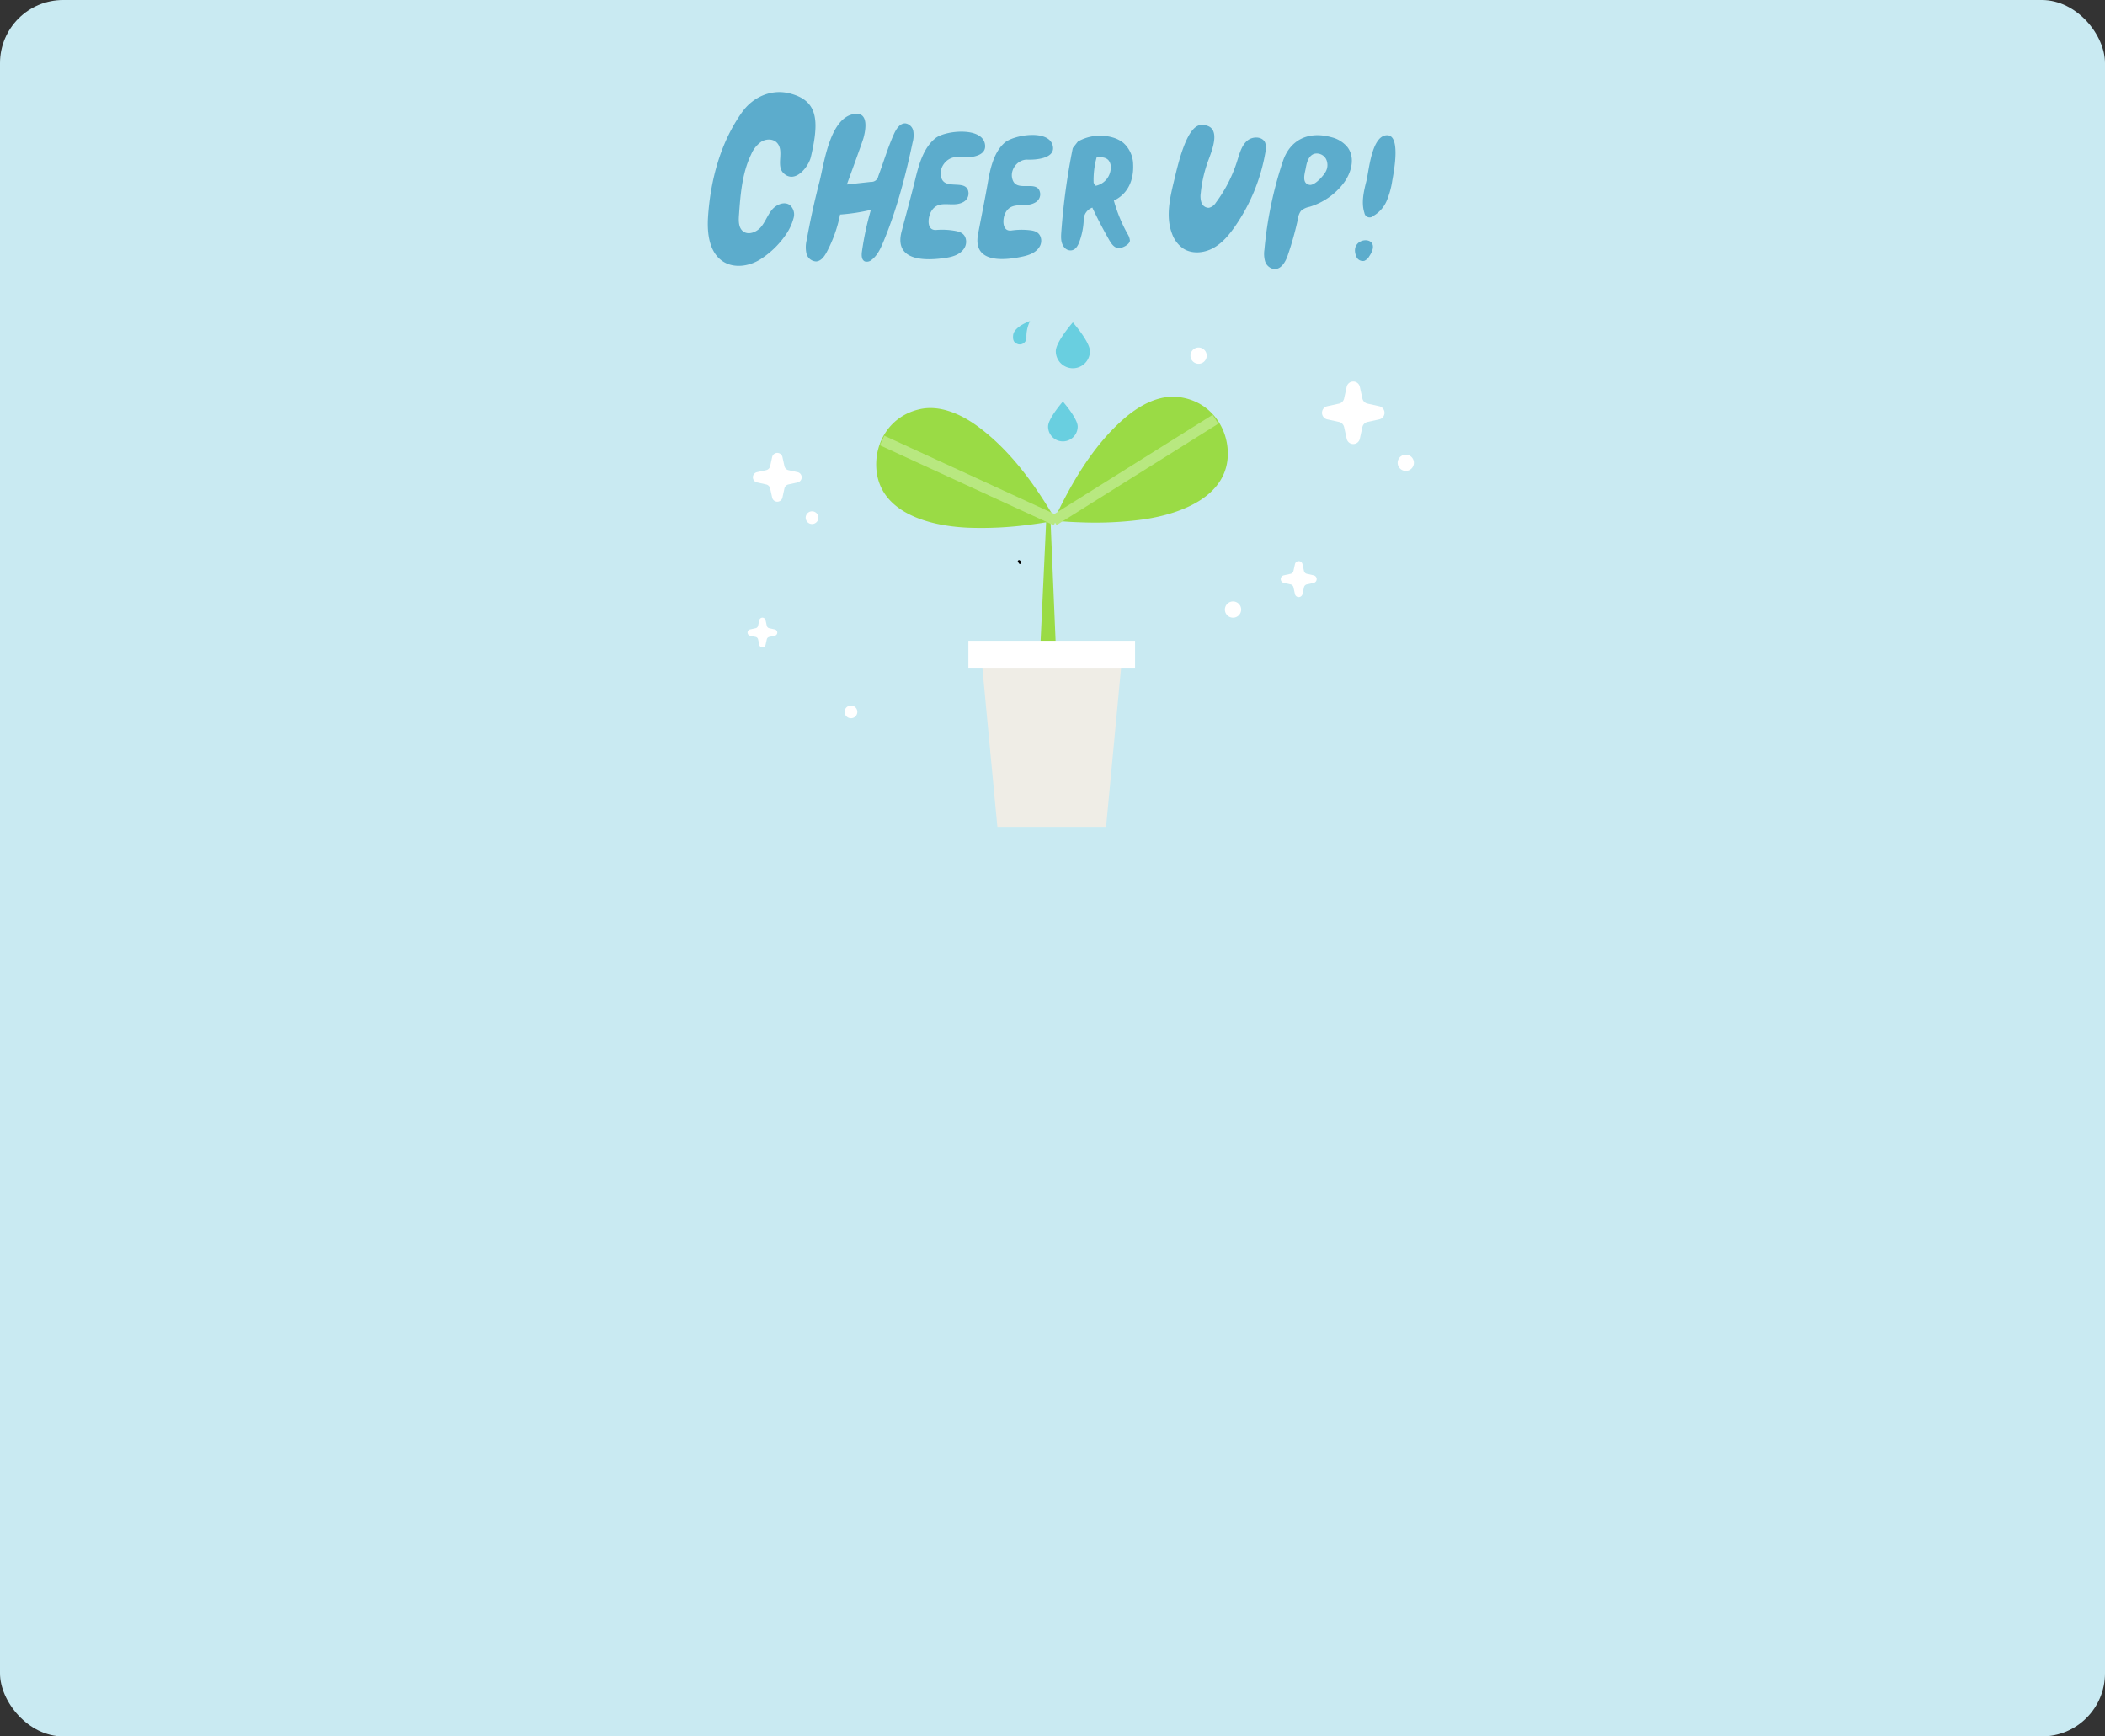 <svg xmlns="http://www.w3.org/2000/svg" width="800" height="660" viewBox="0 0 800 660">
  <rect x="0" y="0" width="800" height="660" fill="#333333" stroke="none"/>
  <g id="card3" transform="translate(-18 -457)">
    <rect id="사각형_3" data-name="사각형 3" width="800" height="660" rx="24" transform="translate(18 457)" fill="#c9eaf2"/>
    <g id="그룹_339" data-name="그룹 339" transform="translate(-2878.665 -2135.612)">
      <g id="그룹_338" data-name="그룹 338" transform="translate(3165.666 2627.612)">
        <g id="그룹_329" data-name="그룹 329">
          <path id="패스_610" data-name="패스 610" d="M3178.79,2635.129h0c-8.275,11.5-12.128,25.922-13.039,40.062-.4,6.2.489,13.423,5.7,16.8,4.229,2.745,10.034,1.847,14.28-.871a33.691,33.691,0,0,0,9.976-9.885,20.063,20.063,0,0,0,2.6-5.91,4.681,4.681,0,0,0-1.518-4.8c-2.116-1.49-5.157-.131-6.79,1.877s-2.484,4.568-4.164,6.537-4.824,3.179-6.827,1.54c-1.655-1.355-1.647-3.842-1.5-5.976.562-7.915,1.181-16.052,4.638-23.2a11.033,11.033,0,0,1,3.859-4.827c1.783-1.088,4.312-1.18,5.813.271,3.179,3.076-.416,8.741,2.62,11.684,4.349,4.216,9.512-2.4,10.383-6.091,3.333-14.13,2.636-21.535-8.079-24.243C3189.547,2626.285,3182.685,2629.714,3178.79,2635.129Z" transform="translate(-3165.666 -2627.612)" fill="#5caccc"/>
        </g>
        <g id="그룹_330" data-name="그룹 330" transform="translate(37.225 8.264)">
          <path id="패스_611" data-name="패스 611" d="M3211.006,2685.521h0a11.331,11.331,0,0,0-.113,5.118,3.974,3.974,0,0,0,3.677,3.062c1.878-.1,3.154-1.9,4.038-3.562a51.559,51.559,0,0,0,5.075-14.263,73.086,73.086,0,0,0,11.706-1.781,114.036,114.036,0,0,0-3.405,15.9c-.195,1.386-.148,3.174,1.144,3.712a2.77,2.77,0,0,0,2.637-.688c2.132-1.665,3.308-4.244,4.354-6.739,4.986-11.888,8.481-25.171,11.125-37.788a10.16,10.16,0,0,0,.254-4.35,3.588,3.588,0,0,0-2.909-2.9c-2.112-.175-3.532,2.058-4.414,3.985-2.275,4.969-4.028,10.933-5.964,16.043a2.671,2.671,0,0,1-2.828,2.194l-9.124,1s5.763-15.743,6.289-17.576c.861-2.994,2.048-9.672-2.968-9.28-9.8.767-11.962,19.02-13.727,25.807Q3213.008,2674.372,3211.006,2685.521Z" transform="translate(-3210.638 -2637.596)" fill="#5caccc"/>
        </g>
        <g id="그룹_331" data-name="그룹 331" transform="translate(73.186 15.047)">
          <path id="패스_612" data-name="패스 612" d="M3267.491,2648.216c-4.564,3.562-6.373,10.012-7.685,15.382-1.648,6.75-3.5,13.416-5.262,20.15-2.948,11.3,8.974,11.216,16.966,9.966,2.577-.4,5.267-1.247,6.759-3.485a4.606,4.606,0,0,0,.609-3.935c-.645-2.013-2.391-2.515-4.054-2.811a27.714,27.714,0,0,0-7.081-.335c-3.822.308-3.24-4.758-2.016-6.924,2.876-5.094,7.985-1.359,12.215-3.656a3.722,3.722,0,0,0,2.033-3.428c-.332-5.6-8.462-1.074-10.205-5.493-1.576-3.995,2.05-8.6,6.2-8.165,3.054.32,10.655.277,10.317-4.442C3285.764,2643.763,3271.227,2645.3,3267.491,2648.216Z" transform="translate(-3254.085 -2645.79)" fill="#5caccc"/>
        </g>
        <g id="그룹_332" data-name="그룹 332" transform="translate(102.457 16.309)">
          <path id="패스_613" data-name="패스 613" d="M3299.786,2650.267c-4.172,3.679-5.481,9.949-6.381,15.156-1.132,6.547-2.472,13.026-3.71,19.564-2.08,10.976,9.453,10.167,17.1,8.487,2.466-.542,5.012-1.512,6.3-3.739a4.347,4.347,0,0,0,.319-3.795c-.762-1.883-2.487-2.257-4.116-2.438a27.3,27.3,0,0,0-6.875.109c-3.677.527-3.462-4.346-2.427-6.49,2.435-5.04,7.634-1.782,11.57-4.233a3.523,3.523,0,0,0,1.733-3.4c-.706-5.329-8.262-.511-10.252-4.626-1.8-3.719,1.394-8.337,5.44-8.174,2.978.121,10.328-.383,9.678-4.87C3317.164,2644.9,3303.2,2647.256,3299.786,2650.267Z" transform="translate(-3289.448 -2647.315)" fill="#5caccc"/>
        </g>
        <g id="그룹_333" data-name="그룹 333" transform="translate(134.266 16.582)">
          <path id="패스_614" data-name="패스 614" d="M3354.025,2687.454a5.584,5.584,0,0,0-.916-2.52,57.845,57.845,0,0,1-5.173-12.625c.145-.071.291-.137.435-.212,5.088-2.659,7.15-7.776,6.894-13.511a11.253,11.253,0,0,0-3.7-8.2,11.6,11.6,0,0,0-4.309-2.131,17.2,17.2,0,0,0-13,1.613l-1.94,2.486a253.457,253.457,0,0,0-4.364,31.923c-.136,1.952-.234,4.014,1.021,5.667a3.147,3.147,0,0,0,2.4,1.3c1.907.036,2.862-1.689,3.449-3.27a27,27,0,0,0,1.665-8.518,4.935,4.935,0,0,1,3.261-4.488q2.963,6.276,6.41,12.306c.775,1.349,1.764,2.827,3.3,3.062C3350.972,2690.567,3354.047,2688.979,3354.025,2687.454Zm-12.98-20.771-.8-1.11a31.723,31.723,0,0,1,1.162-9.762c1.6-.064,3.42-.036,4.48,1.159a3.92,3.92,0,0,1,.857,2.227A7.142,7.142,0,0,1,3341.045,2666.683Z" transform="translate(-3327.877 -2647.645)" fill="#5caccc"/>
        </g>
        <g id="그룹_334" data-name="그룹 334" transform="translate(175.175 12.502)">
          <path id="패스_615" data-name="패스 615" d="M3379.311,2663.983c-1.613,6.628-3.2,13.759-.727,20.117a11.5,11.5,0,0,0,4.229,5.573c3.308,2.15,7.8,1.762,11.279-.107s6.1-4.992,8.354-8.23a70.462,70.462,0,0,0,11.612-28.376,6.122,6.122,0,0,0-.14-3.567c-1.1-2.406-4.807-2.406-6.81-.676s-2.772,4.446-3.575,6.967a53.181,53.181,0,0,1-8.348,16.6,4.2,4.2,0,0,1-2.645,1.915,2.948,2.948,0,0,1-2.805-1.99,7.747,7.747,0,0,1-.261-3.645,49.825,49.825,0,0,1,2.79-12.15h0c1.521-4.149,5.593-13.742-2.549-13.7C3384.032,2642.746,3380.7,2658.257,3379.311,2663.983Z" transform="translate(-3377.302 -2642.716)" fill="#5caccc"/>
        </g>
        <g id="그룹_335" data-name="그룹 335" transform="translate(211.429 16.398)">
          <path id="패스_616" data-name="패스 616" d="M3452.759,2651.942a11.329,11.329,0,0,0-6.029-3.734c-9.138-2.544-15.872,1.249-18.5,9.088a147.917,147.917,0,0,0-7.016,33.6h0a10.7,10.7,0,0,0,.237,4.4,4.262,4.262,0,0,0,3.217,2.952c2.758.391,4.509-2.565,5.369-5.056a121.164,121.164,0,0,0,3.978-14.275,5.623,5.623,0,0,1,1.15-2.8,6.829,6.829,0,0,1,3.115-1.466,25.482,25.482,0,0,0,13.132-9.158C3454.306,2661.562,3455.8,2655.92,3452.759,2651.942Zm-8.25,9.317c-.745,1.443-4.164,5.409-6.184,5.028-3.119-.589-1.722-4.514-1.382-6.459.378-2.169,1.094-4.726,3.3-5.359a4.02,4.02,0,0,1,4.384,2A5.168,5.168,0,0,1,3444.509,2661.259Z" transform="translate(-3421.101 -2647.422)" fill="#5caccc"/>
        </g>
        <g id="그룹_336" data-name="그룹 336" transform="translate(248.948 16.413)">
          <path id="패스_617" data-name="패스 617" d="M3467.778,2664.79c-1.012,4-2.02,8.249-.758,12.173a2.018,2.018,0,0,0,3.414,1.114,12.115,12.115,0,0,0,5.076-5.777,31.13,31.13,0,0,0,2.077-7.527h0c.557-3.123,3.419-17.5-2.038-17.331C3469.733,2647.618,3468.76,2660.911,3467.778,2664.79Z" transform="translate(-3466.43 -2647.441)" fill="#5caccc"/>
        </g>
        <g id="그룹_337" data-name="그룹 337" transform="translate(245.943 56.315)">
          <path id="패스_618" data-name="패스 618" d="M3463.292,2701.792h0a2.667,2.667,0,0,0,3.086,1.68,4.007,4.007,0,0,0,1.846-1.716C3473.988,2693.335,3460.065,2693.882,3463.292,2701.792Z" transform="translate(-3462.8 -2695.648)" fill="#5caccc"/>
        </g>
      </g>
    </g>
    <g id="그룹_353" data-name="그룹 353" transform="translate(-2885.871 -2153.403)">
      <g id="d" transform="translate(0.473)">
        <g id="그룹_346" data-name="그룹 346" transform="translate(3236.397 2761.193)">
          <path id="패스_620" data-name="패스 620" d="M3321.526,2821.652c0,.908-3.825,82.016-3.825,82.016a8.248,8.248,0,0,0,8.881.3l-3.475-82.57Z" transform="translate(-3256.897 -2775.25)" fill="#9adb45"/>
          <g id="그룹_345" data-name="그룹 345">
            <g id="그룹_344" data-name="그룹 344">
              <g id="그룹_341" data-name="그룹 341" transform="translate(67.468)">
                <g id="그룹_340" data-name="그룹 340">
                  <path id="패스_621" data-name="패스 621" d="M3325.64,2813.661l-.017.01,0-.011-.012,0,.018-.009c.278-.158.644-1.385.765-1.637,6.092-12.788,14.058-26.565,25.534-36.737,5.951-5.275,13.528-9.513,21.242-8.549,11.464,1.433,18.331,10.809,18.6,20.9.433,16.4-17,23.476-32.476,25.64a136.184,136.184,0,0,1-22.933,1.073q-3.858-.116-7.671-.407C3328.211,2813.9,3326.109,2813.391,3325.64,2813.661Z" transform="translate(-3325.615 -2766.588)" fill="#9adb45"/>
                </g>
              </g>
              <g id="그룹_343" data-name="그룹 343" transform="translate(0 4.297)">
                <g id="그룹_342" data-name="그룹 342">
                  <path id="패스_622" data-name="패스 622" d="M3313.8,2814.427l.019.008-.007-.011.011,0-.018-.008c-.292-.131-.77-1.319-.915-1.559-7.255-12.167-16.468-25.143-28.84-34.2-6.416-4.7-14.355-8.214-21.945-6.536-11.281,2.492-17.246,12.467-16.573,22.539,1.095,16.37,19.108,21.794,34.72,22.51a135.965,135.965,0,0,0,22.935-1.066q3.831-.472,7.6-1.117C3311.264,2814.9,3313.31,2814.2,3313.8,2814.427Z" transform="translate(-3245.484 -2771.692)" fill="#9adb45"/>
                </g>
              </g>
            </g>
            <line id="선_3" data-name="선 3" x2="66.1" y2="30.404" transform="translate(2.238 16.638)" fill="none" stroke="#b8e880" stroke-miterlimit="10" stroke-width="4"/>
            <line id="선_4" data-name="선 4" y1="38.507" x2="61.438" transform="translate(67.492 8.566)" fill="none" stroke="#b8e880" stroke-miterlimit="10" stroke-width="4"/>
          </g>
        </g>
        <g id="그룹_347" data-name="그룹 347" transform="translate(3271.429 2853.946)">
          <path id="패스_623" data-name="패스 623" d="M3340.35,2948.679h-41.317l-6.075-64.4h53.467Z" transform="translate(-3288.018 -2877.94)" fill="#efede6"/>
          <rect id="사각형_18" data-name="사각형 18" width="63.349" height="10.558" fill="#fff"/>
        </g>
      </g>
      <path id="패스_624" data-name="패스 624" d="M3310.53,2840.935a1.241,1.241,0,0,1,.365.469" transform="translate(-19.366 -17.145)" fill="none" stroke="#000" stroke-linecap="round" stroke-linejoin="round" stroke-width="1"/>
      <g id="그룹_349" data-name="그룹 349" transform="translate(3369.393 2823.691)">
        <g id="그룹_348" data-name="그룹 348">
          <path id="패스_625" data-name="패스 625" d="M3425.034,2841.97l.565,2.559a1.473,1.473,0,0,0,1.117,1.118l2.559.564a1.469,1.469,0,0,1,0,2.868l-2.559.563a1.467,1.467,0,0,0-1.117,1.118l-.565,2.559a1.468,1.468,0,0,1-2.867,0l-.566-2.559a1.47,1.47,0,0,0-1.118-1.118l-2.56-.563a1.469,1.469,0,0,1,0-2.868l2.56-.564a1.476,1.476,0,0,0,1.118-1.118l.566-2.559a1.468,1.468,0,0,1,2.867,0" transform="translate(-3395.55 -2840.818)" fill="#fff"/>
          <path id="패스_626" data-name="패스 626" d="M3397.744,2862.1a3.089,3.089,0,1,1-3.088-3.09A3.088,3.088,0,0,1,3397.744,2862.1Z" transform="translate(-3391.566 -2843.693)" fill="#fff"/>
        </g>
      </g>
      <g id="그룹_358" data-name="그룹 358" transform="translate(4.061)">
        <path id="패스_627" data-name="패스 627" d="M3335.257,2743.986a6.485,6.485,0,0,1-12.97,0c0-3.58,6.485-10.944,6.485-10.944S3335.257,2740.406,3335.257,2743.986Z" transform="translate(-21.224 -0.094)" fill="#69cfe0"/>
        <path id="패스_628" data-name="패스 628" d="M3330.059,2778.277a5.626,5.626,0,0,1-11.252,0c0-3.107,5.626-9.494,5.626-9.494S3330.059,2775.17,3330.059,2778.277Z" transform="translate(-20.674 -5.743)" fill="#69cfe0"/>
        <path id="패스_629" data-name="패스 629" d="M3308.077,2738.566a2.547,2.547,0,0,1-3.169,2.666c-1.665-.544-2.028-1.561-1.9-3.307.245-3.391,6.44-5.48,6.44-5.48A13.1,13.1,0,0,0,3308.077,2738.566Z" transform="translate(-18.173)" fill="#69cfe0"/>
      </g>
      <path id="패스_630" data-name="패스 630" d="M3461.64,2761.736l.982,4.453a2.566,2.566,0,0,0,1.945,1.946l4.453.982a2.556,2.556,0,0,1,0,4.99l-4.453.98a2.561,2.561,0,0,0-1.945,1.948l-.982,4.452a2.555,2.555,0,0,1-4.989,0l-.985-4.452a2.559,2.559,0,0,0-1.944-1.948l-4.454-.98a2.556,2.556,0,0,1,0-4.99l4.454-.982a2.564,2.564,0,0,0,1.944-1.946l.985-4.453a2.555,2.555,0,0,1,4.989,0" transform="translate(-40.975 -4.312)" fill="#fff"/>
      <path id="패스_631" data-name="패스 631" d="M3487.592,2795.827a3.089,3.089,0,1,1-3.089-3.09A3.088,3.088,0,0,1,3487.592,2795.827Z" transform="translate(-46.372 -9.528)" fill="#fff"/>
      <g id="그룹_350" data-name="그룹 350" transform="translate(3356.304 2742.494)">
        <path id="패스_632" data-name="패스 632" d="M3394.075,2747.47a3.089,3.089,0,1,1-3.089-3.09A3.089,3.089,0,0,1,3394.075,2747.47Z" transform="translate(-3387.897 -2744.38)" fill="#fff"/>
      </g>
      <g id="그룹_351" data-name="그룹 351" transform="translate(3190.005 2782.53)">
        <path id="패스_633" data-name="패스 633" d="M3201.612,2793.5l.767,3.478a2,2,0,0,0,1.519,1.52l3.479.766a2,2,0,0,1,0,3.9l-3.479.768a1.993,1.993,0,0,0-1.519,1.52l-.767,3.477a2,2,0,0,1-3.9,0l-.768-3.477a2,2,0,0,0-1.518-1.52l-3.479-.768a2,2,0,0,1,0-3.9l3.479-.766a2,2,0,0,0,1.518-1.52l.768-3.478a2,2,0,0,1,3.9,0" transform="translate(-3190.384 -2791.931)" fill="#fff"/>
        <path id="패스_634" data-name="패스 634" d="M3219.043,2820.726a2.413,2.413,0,1,1-2.413-2.414A2.412,2.412,0,0,1,3219.043,2820.726Z" transform="translate(-3194.151 -2796.1)" fill="#fff"/>
      </g>
      <g id="그룹_352" data-name="그룹 352" transform="translate(3187.986 2845.188)">
        <path id="패스_635" data-name="패스 635" d="M3194.822,2867.3l.467,2.118a1.219,1.219,0,0,0,.925.925l2.118.466a1.216,1.216,0,0,1,0,2.374l-2.118.468a1.214,1.214,0,0,0-.925.924l-.467,2.117a1.215,1.215,0,0,1-2.374,0l-.468-2.117a1.215,1.215,0,0,0-.924-.924l-2.118-.468a1.216,1.216,0,0,1,0-2.374l2.118-.466a1.22,1.22,0,0,0,.924-.925l.468-2.118a1.215,1.215,0,0,1,2.374,0" transform="translate(-3187.986 -2866.349)" fill="#fff"/>
        <path id="패스_636" data-name="패스 636" d="M3236.614,2908.419A2.413,2.413,0,1,1,3234.2,2906,2.412,2.412,0,0,1,3236.614,2908.419Z" transform="translate(-3194.908 -2872.616)" fill="#fff"/>
      </g>
    </g>
  </g>
</svg>
